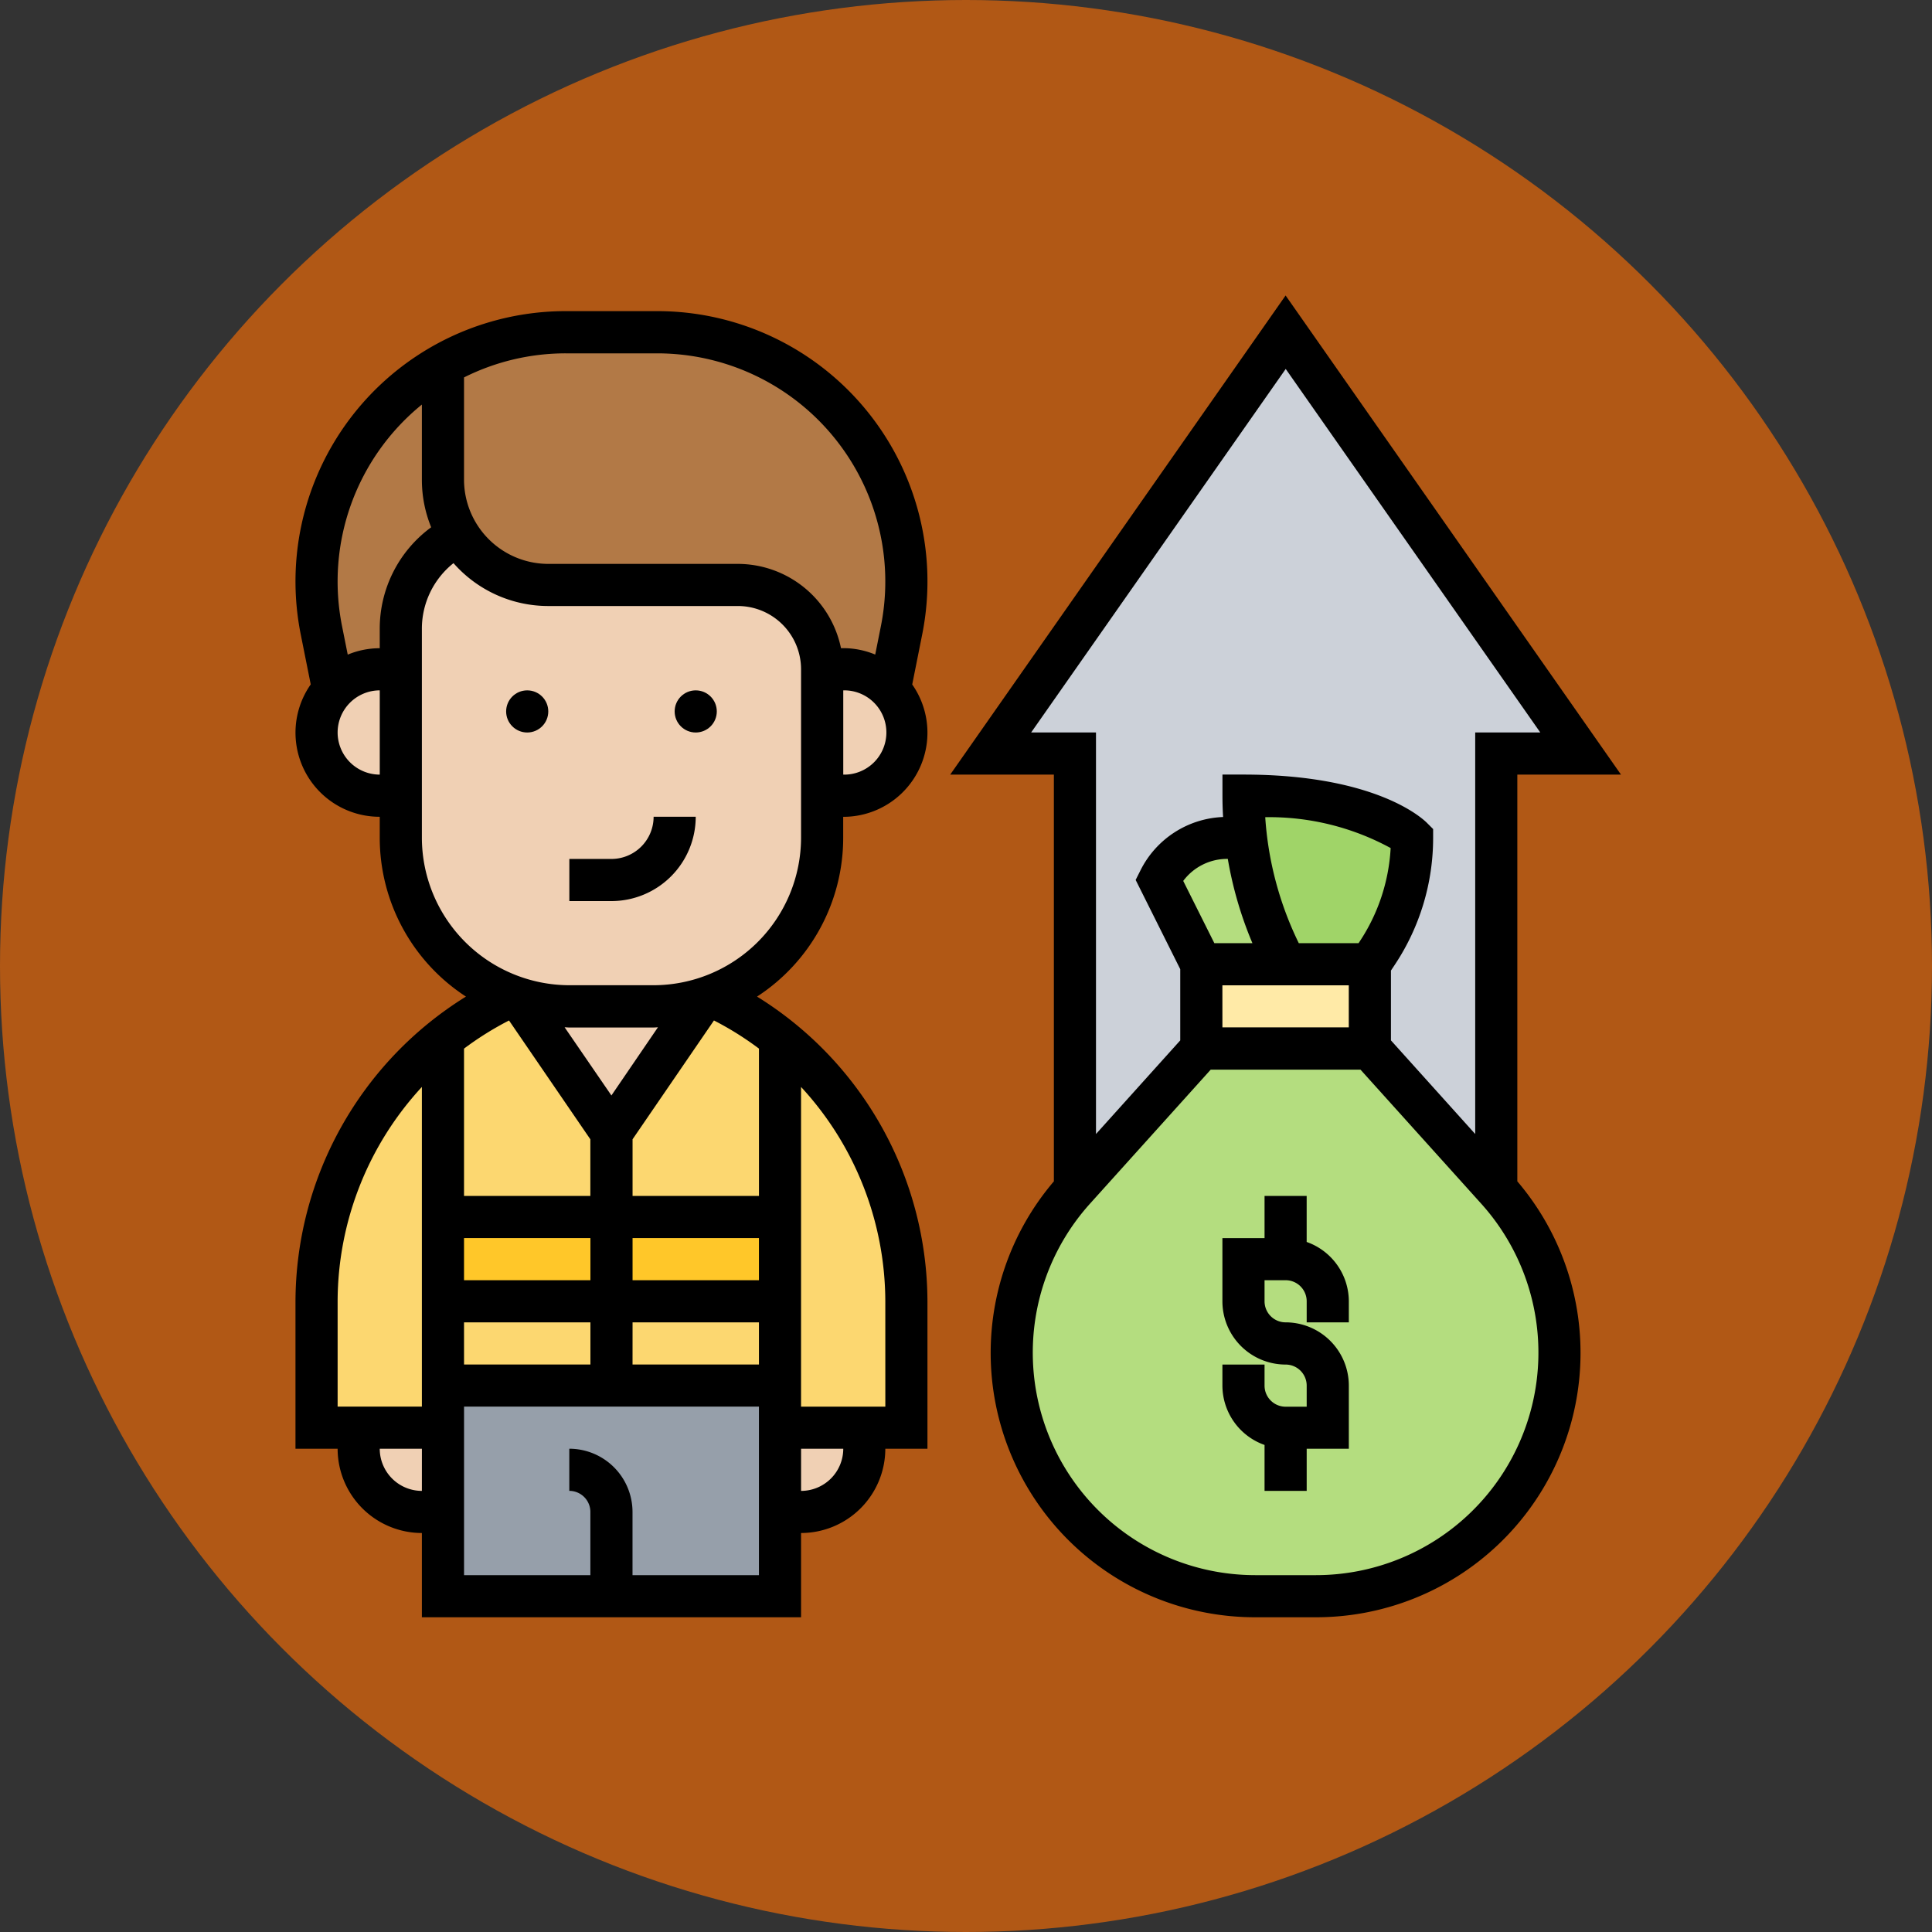 <svg xmlns="http://www.w3.org/2000/svg" width="85" height="85" viewBox="0 0 85 85">
  <rect x="0" y="0" width="85" height="85" fill="#333333" stroke="none"/>
  <g id="_25" data-name="25" transform="translate(-513.102 -3210)">
    <ellipse id="Elipse_11505" data-name="Elipse 11505" cx="42.5" cy="42.5" rx="42.5" ry="42.5" transform="translate(513.102 3210)" fill="#b15815"/>
    <g id="directo" transform="translate(526.102 3223)">
      <g id="Grupo_1099974" data-name="Grupo 1099974" transform="translate(0.927 1.616)">
        <g id="Grupo_1099956" data-name="Grupo 1099956" transform="translate(29.659 0)">
          <path id="Trazado_873795" data-name="Trazado 873795" d="M45.976,1.744,33,20.281h3.707V39.438H55.244V20.281h3.707Z" transform="translate(-33 -1.744)" fill="#ccd1d9"/>
        </g>
        <g id="Grupo_1099957" data-name="Grupo 1099957" transform="translate(38.927 27.805)">
          <path id="Trazado_873796" data-name="Trazado 873796" d="M50.415,31.744v3.707H43V31.744h7.415Z" transform="translate(-43 -31.744)" fill="#ffeaa7"/>
        </g>
        <g id="Grupo_1099958" data-name="Grupo 1099958" transform="translate(37.073 22.244)">
          <path id="Trazado_873797" data-name="Trazado 873797" d="M46.366,30.916l.195.389H42.854L41,27.6a3.349,3.349,0,0,1,3-1.854h.816A15.66,15.66,0,0,0,46.366,30.916Z" transform="translate(-41 -25.744)" fill="#b4dd7f"/>
        </g>
        <g id="Grupo_1099959" data-name="Grupo 1099959" transform="translate(40.781 20.39)">
          <path id="Trazado_873798" data-name="Trazado 873798" d="M52.415,25.6a9.226,9.226,0,0,1-1.539,5.1l-.315.463H46.854l-.195-.389A15.66,15.66,0,0,1,45.111,25.6,15.429,15.429,0,0,1,45,23.744a15.6,15.6,0,0,1,5.793.927,5.139,5.139,0,0,1,1.622.927Z" transform="translate(-45 -23.744)" fill="#a0d468"/>
        </g>
        <g id="Grupo_1099960" data-name="Grupo 1099960" transform="translate(30.586 31.512)">
          <path id="Trazado_873799" data-name="Trazado 873799" d="M36.781,41.926l5.561-6.182h7.415l5.561,6.182.028.028a10.72,10.72,0,0,1-7.962,17.888H44.714A10.719,10.719,0,0,1,34,49.127a10.559,10.559,0,0,1,.714-3.837,10.675,10.675,0,0,1,2.039-3.337Z" transform="translate(-34 -35.744)" fill="#b4dd7f"/>
        </g>
        <g id="Grupo_1099961" data-name="Grupo 1099961" transform="translate(5.561 42.634)">
          <path id="Trazado_873800" data-name="Trazado 873800" d="M7,47.744H21.829v3.707H7Z" transform="translate(-7 -47.744)" fill="#fcd770"/>
        </g>
        <g id="Grupo_1099962" data-name="Grupo 1099962" transform="translate(5.561 38.927)">
          <path id="Trazado_873801" data-name="Trazado 873801" d="M7,43.744H21.829v3.707H7Z" transform="translate(-7 -43.744)" fill="#ffc729"/>
        </g>
        <g id="Grupo_1099963" data-name="Grupo 1099963" transform="translate(20.39 31.068)">
          <path id="Trazado_873802" data-name="Trazado 873802" d="M28.561,46.831v5.561H23V35.264A14.776,14.776,0,0,1,28.561,46.831Z" transform="translate(-23 -35.264)" fill="#fcd770"/>
        </g>
        <g id="Grupo_1099964" data-name="Grupo 1099964" transform="translate(5.561 29.195)">
          <path id="Trazado_873803" data-name="Trazado 873803" d="M10.383,33.383l4.032,5.885,4.032-5.885c.139-.046.269-.083.4-.139a14.676,14.676,0,0,1,2.984,1.872v7.86H7v-7.86a14.185,14.185,0,0,1,2.984-1.872c.13.056.26.093.4.139Z" transform="translate(-7 -33.244)" fill="#fcd770"/>
        </g>
        <g id="Grupo_1099965" data-name="Grupo 1099965" transform="translate(0 31.068)">
          <path id="Trazado_873804" data-name="Trazado 873804" d="M6.561,52.392H1V46.831A14.776,14.776,0,0,1,6.561,35.264V52.392Z" transform="translate(-1 -35.264)" fill="#fcd770"/>
        </g>
        <g id="Grupo_1099966" data-name="Grupo 1099966" transform="translate(5.561 46.342)">
          <path id="Trazado_873805" data-name="Trazado 873805" d="M21.829,53.6v7.415H7V51.744H21.829Z" transform="translate(-7 -51.744)" fill="#969faa"/>
        </g>
        <g id="Grupo_1099967" data-name="Grupo 1099967">
          <path id="Trazado_873806" data-name="Trazado 873806" d="M7.256,10.669A4.619,4.619,0,0,0,4.707,14.8v1.77H3.781a2.771,2.771,0,0,0-2.048.9l-.519-2.614A11.2,11.2,0,0,1,1,12.708,10.969,10.969,0,0,1,11.964,1.744h4.022A10.981,10.981,0,0,1,26.951,12.708a11.2,11.2,0,0,1-.213,2.15l-.519,2.614a2.771,2.771,0,0,0-2.048-.9h-.927a3.706,3.706,0,0,0-3.707-3.707H11.2A4.637,4.637,0,0,1,7.256,10.669Z" transform="translate(-1 -1.744)" fill="#b27946"/>
        </g>
        <g id="Grupo_1099968" data-name="Grupo 1099968" transform="translate(1.854 48.195)">
          <path id="Trazado_873807" data-name="Trazado 873807" d="M6.707,53.744v3.707H5.781A2.777,2.777,0,0,1,3,54.671v-.927Z" transform="translate(-3 -53.744)" fill="#f0d0b4"/>
        </g>
        <g id="Grupo_1099969" data-name="Grupo 1099969" transform="translate(20.39 48.195)">
          <path id="Trazado_873808" data-name="Trazado 873808" d="M26.707,53.744v.927a2.777,2.777,0,0,1-2.781,2.781H23V53.744Z" transform="translate(-23 -53.744)" fill="#f0d0b4"/>
        </g>
        <g id="Grupo_1099970" data-name="Grupo 1099970" transform="translate(8.944 29.334)">
          <path id="Trazado_873809" data-name="Trazado 873809" d="M18.713,33.394l-4.032,5.885L10.65,33.394a7.329,7.329,0,0,0,2.178.324h3.707A7.329,7.329,0,0,0,18.713,33.394Z" transform="translate(-10.65 -33.394)" fill="#f0d0b4"/>
        </g>
        <g id="Grupo_1099971" data-name="Grupo 1099971" transform="translate(22.244 14.829)">
          <path id="Trazado_873810" data-name="Trazado 873810" d="M25.927,17.744a2.781,2.781,0,0,1,0,5.561H25V17.744Z" transform="translate(-25 -17.744)" fill="#f0d0b4"/>
        </g>
        <g id="Grupo_1099972" data-name="Grupo 1099972" transform="translate(3.707 8.925)">
          <path id="Trazado_873811" data-name="Trazado 873811" d="M23.537,22.839v1.854A7.411,7.411,0,0,1,18.7,31.644c-.13.056-.26.093-.4.139a7.329,7.329,0,0,1-2.178.324H12.415a7.329,7.329,0,0,1-2.178-.324c-.139-.046-.269-.083-.4-.139A7.411,7.411,0,0,1,5,24.693V15.508a4.619,4.619,0,0,1,2.549-4.134,4.637,4.637,0,0,0,3.939,2.2h8.342a3.706,3.706,0,0,1,3.707,3.707Z" transform="translate(-5 -11.374)" fill="#f0d0b4"/>
        </g>
        <g id="Grupo_1099973" data-name="Grupo 1099973" transform="translate(0 14.829)">
          <path id="Trazado_873812" data-name="Trazado 873812" d="M4.707,17.744v5.561H3.781a2.781,2.781,0,1,1,0-5.561Z" transform="translate(-1 -17.744)" fill="#f0d0b4"/>
        </g>
      </g>
      <g id="Grupo_1099975" data-name="Grupo 1099975" transform="translate(0)">
        <path id="Trazado_873813" data-name="Trazado 873813" d="M47.707,44.768V42.744H45.854V44.6H44v2.781a2.784,2.784,0,0,0,2.781,2.781.927.927,0,0,1,.927.927v.927h-.927a.927.927,0,0,1-.927-.927v-.927H44v.927a2.777,2.777,0,0,0,1.854,2.61V55.72h1.854V53.866h1.854V51.086a2.784,2.784,0,0,0-2.781-2.781.927.927,0,0,1-.927-.927v-.927h.927a.927.927,0,0,1,.927.927v.927h1.854v-.927A2.777,2.777,0,0,0,47.707,44.768Z" transform="translate(-3.219 -3.127)"/>
        <circle id="Elipse_11518" data-name="Elipse 11518" cx="0.927" cy="0.927" r="0.927" transform="translate(9.268 17.373)"/>
        <circle id="Elipse_11519" data-name="Elipse 11519" cx="0.927" cy="0.927" r="0.927" transform="translate(16.682 17.373)"/>
        <path id="Trazado_873814" data-name="Trazado 873814" d="M20.307,30.9a8.336,8.336,0,0,0,3.79-6.982v-.927a3.7,3.7,0,0,0,3.037-5.823l.439-2.2A11.891,11.891,0,0,0,15.915.742H11.89A11.892,11.892,0,0,0,.231,14.965l.44,2.2a3.7,3.7,0,0,0,3.036,5.824v.927A8.337,8.337,0,0,0,7.5,30.9,15.825,15.825,0,0,0,0,44.305v6.488H1.854A3.711,3.711,0,0,0,5.561,54.5h0v3.707H22.243V54.5h0a3.711,3.711,0,0,0,3.707-3.707h1.854V44.305A15.828,15.828,0,0,0,20.307,30.9ZM13.9,35.25l-2.059-3c.069,0,.135.01.2.01h3.706c.07,0,.136-.008.2-.01Zm-.927,1.928v2.493H7.415V33.189a13.789,13.789,0,0,1,1.98-1.238ZM7.415,41.525h5.561v1.854H7.415Zm0,3.707h5.561v1.854H7.416Zm7.415,0H20.39v1.854H14.829Zm0-1.854V41.525H20.39v1.854Zm0-3.707V37.178l3.581-5.228a13.789,13.789,0,0,1,1.98,1.238V39.67H14.829ZM24.1,21.134V17.427a1.854,1.854,0,1,1,0,3.707ZM15.915,2.6A10.038,10.038,0,0,1,25.756,14.6l-.25,1.252a3.678,3.678,0,0,0-1.409-.282H24a4.642,4.642,0,0,0-4.541-3.707H11.122A3.711,3.711,0,0,1,7.415,8.159v-4.5A9.968,9.968,0,0,1,11.89,2.6ZM1.854,19.281a1.856,1.856,0,0,1,1.854-1.854v3.707A1.856,1.856,0,0,1,1.854,19.281ZM3.707,14.73v.843a3.673,3.673,0,0,0-1.408.282L2.048,14.6A10.023,10.023,0,0,1,5.561,4.853V8.159a5.519,5.519,0,0,0,.409,2.093A5.529,5.529,0,0,0,3.707,14.73Zm1.854,9.185V14.73a3.687,3.687,0,0,1,1.391-2.9,5.548,5.548,0,0,0,4.17,1.886h8.341A2.784,2.784,0,0,1,22.243,16.5v7.415A6.5,6.5,0,0,1,15.755,30.4H12.049a6.5,6.5,0,0,1-6.488-6.488ZM1.854,44.305a13.941,13.941,0,0,1,3.707-9.43V48.939H1.854Zm3.707,8.342a1.856,1.856,0,0,1-1.854-1.854H5.562Zm9.267,3.707V53.573a2.784,2.784,0,0,0-2.781-2.781v1.854a.927.927,0,0,1,.927.927v2.781H7.416V48.939H20.39v7.415Zm7.416-3.707V50.793H24.1A1.856,1.856,0,0,1,22.244,52.647Zm3.707-3.707H22.243V34.875a13.945,13.945,0,0,1,3.707,9.43Z" transform="translate(0 -0.054)"/>
        <path id="Trazado_873815" data-name="Trazado 873815" d="M18.56,24.744H16.707A1.856,1.856,0,0,1,14.853,26.6H13v1.854h1.851A3.712,3.712,0,0,0,18.56,24.744Z" transform="translate(-0.951 -1.81)"/>
        <path id="Trazado_873816" data-name="Trazado 873816" d="M56.03,21.08h4.561L45.835,0,31.079,21.08H35.64V38.974A11.632,11.632,0,0,0,44.5,58.153h2.665A11.632,11.632,0,0,0,56.03,38.974ZM34.64,19.226l11.2-15.994,11.2,15.993H54.177V36.892l-3.707-4.119V29.7l.156-.234a10.079,10.079,0,0,0,1.7-5.607v-.384l-.272-.272c-.217-.218-2.292-2.125-8.07-2.125h-.927v.927c0,.313.009.627.028.94A4.249,4.249,0,0,0,39.446,25.3l-.208.414L41.2,29.64v3.133l-3.707,4.119V19.226ZM42.7,28.495l-1.369-2.738a2.409,2.409,0,0,1,1.942-.969h.019a16.745,16.745,0,0,0,1.083,3.707Zm.354,1.854h5.561V32.2H43.055Zm3.361-1.854a14.84,14.84,0,0,1-1.476-5.542,11.17,11.17,0,0,1,5.518,1.358,8.24,8.24,0,0,1-1.375,4.129l-.036.055ZM47.168,56.3H44.5A9.79,9.79,0,0,1,37.226,39.96l5.314-5.9h6.59l5.314,5.9A9.79,9.79,0,0,1,47.168,56.3Z" transform="translate(-2.274)"/>
      </g>
    </g>
  </g>
</svg>
